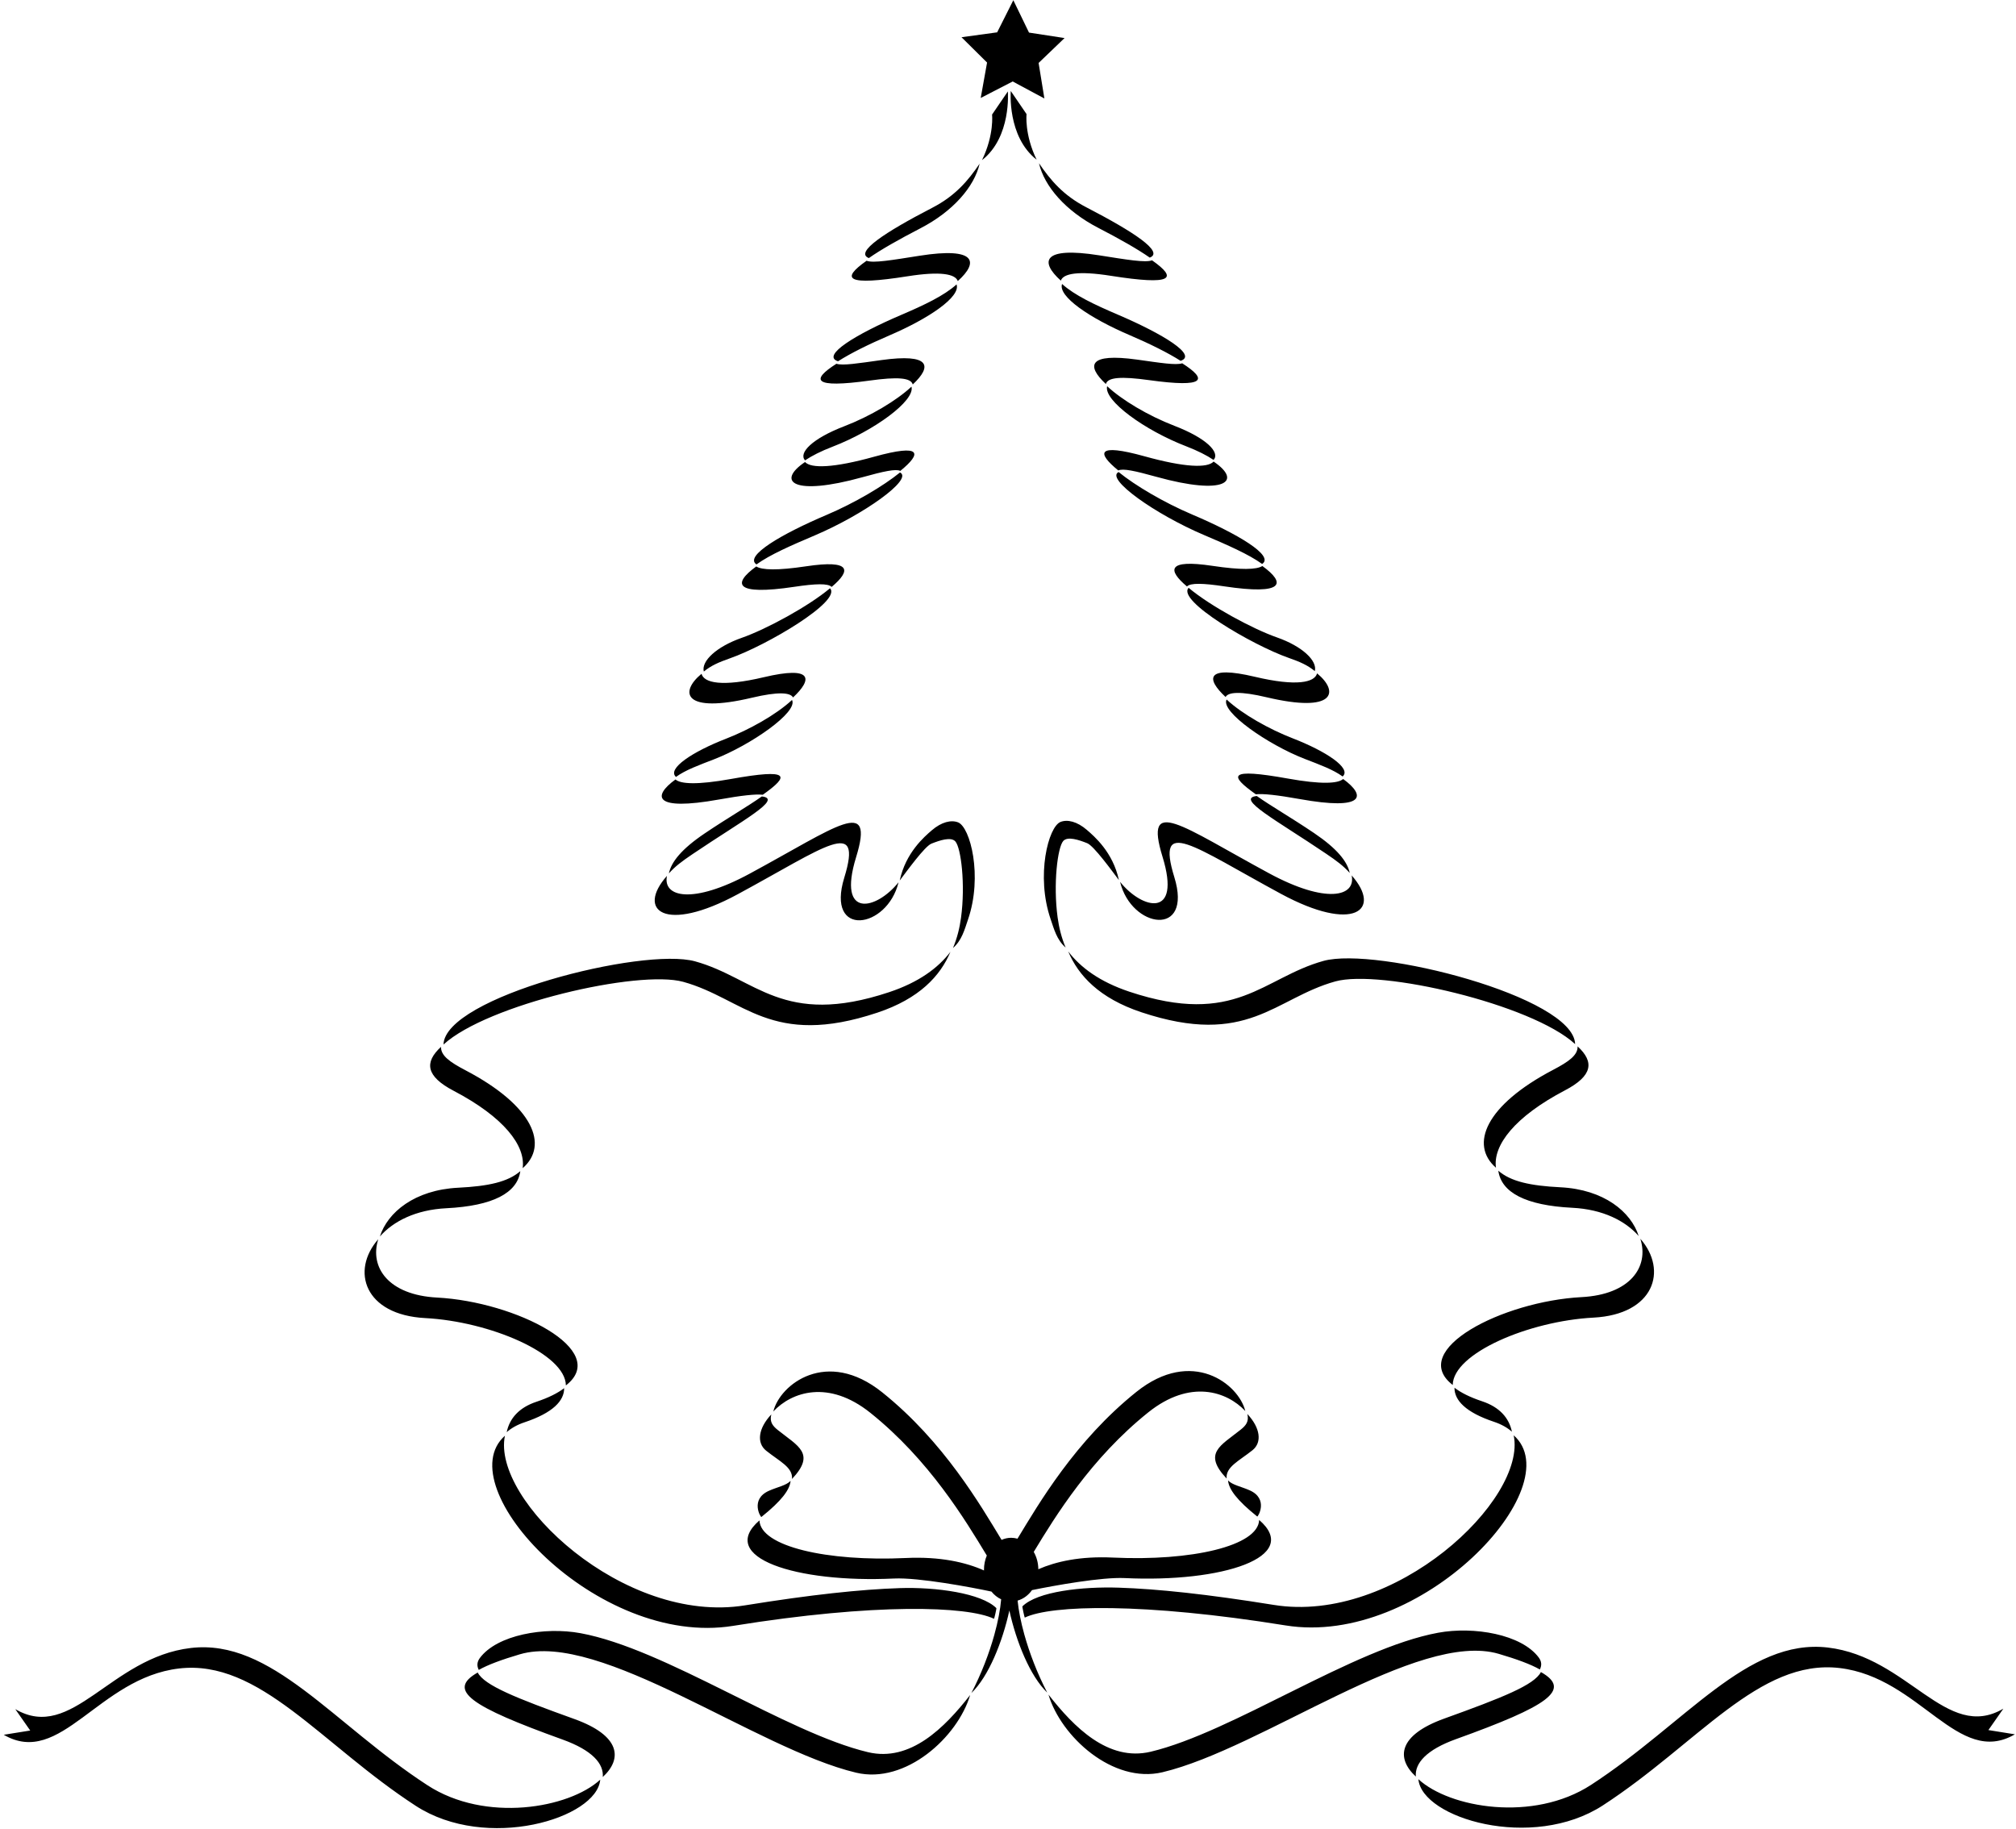 <?xml version="1.0" encoding="UTF-8"?>
<svg xmlns="http://www.w3.org/2000/svg" xmlns:xlink="http://www.w3.org/1999/xlink" width="517pt" height="469pt" viewBox="0 0 517 469" version="1.1">
<g id="surface1">
<path style=" stroke:none;fill-rule:nonzero;fill:rgb(0%,0%,0%);fill-opacity:1;" d="M 324.84 178.809 C 318.086 177.207 314.98 177.457 314.301 178.738 C 309.305 174.086 309.074 170.535 321.805 173.551 C 332.559 176.098 337.152 174.996 337.766 172.672 C 343.535 177.43 342.363 182.957 324.84 178.809 Z M 327.461 163.453 C 321.129 161.234 310.301 155.352 304.824 150.742 C 301.691 153.992 321.074 165.41 330.496 168.711 C 333.418 169.73 335.355 170.59 337.18 172.098 C 337.883 169.43 333.945 165.723 327.461 163.453 Z M 323.73 145.145 C 322.297 146.074 318.344 146.219 310.91 145.102 C 299.289 143.359 299.371 146.16 304.395 150.391 C 305.297 149.453 308.508 149.543 313.945 150.359 C 329.461 152.688 329.824 149.555 323.73 145.145 Z M 305.707 131.93 C 298.48 128.863 291.109 124.504 286.867 121.047 C 283.359 122.742 296.266 131.891 308.742 137.188 C 314.762 139.746 320.223 142.129 323.672 144.621 C 326.922 142.508 317.266 136.84 305.707 131.93 Z M 344.449 199.766 C 343.105 200.945 338.84 201.188 330.305 199.656 C 314.801 196.875 315.172 198.801 322.051 203.684 C 323.879 203.484 327.473 203.863 333.34 204.914 C 350.09 207.922 350.402 204.09 344.449 199.766 Z M 331.52 189.336 C 325.559 187.027 318.621 183.164 314.562 179.383 C 312.918 182.477 325.152 190.949 334.555 194.594 C 338.449 196.102 341.852 197.324 344.316 199.117 C 346.703 197.023 340.027 192.633 331.52 189.336 Z M 301.16 109.188 C 294.418 106.594 287.703 102.566 283.926 99.039 C 282.953 102.664 293.539 110.348 304.195 114.445 C 307.152 115.586 309.5 116.785 311.219 117.941 C 312.949 116.055 309.465 112.383 301.16 109.188 Z M 278.594 53.164 C 272.656 50.094 269.402 46.203 266.445 41.859 C 267.812 47.777 273.27 54.102 281.629 58.422 C 287.145 61.277 291.789 63.91 294.855 66.062 C 298.609 64.621 290.703 59.43 278.594 53.164 Z M 263.258 29.262 L 259.211 23.336 C 259.211 23.336 258.246 35.027 265.84 40.949 C 262.676 34.422 263.258 29.262 263.258 29.262 Z M 295.438 66.754 C 293.734 67.406 289.051 66.605 281.848 65.469 C 267.324 63.176 266.586 67.055 272.047 71.965 C 272.676 70.145 276.457 69.395 284.883 70.727 C 300.727 73.227 302.16 71.477 295.438 66.754 Z M 346.633 224.492 C 347.754 229.949 340.078 231.855 325.449 223.945 C 302.984 211.801 293.27 203.906 298.125 219.695 C 303.062 235.742 292.848 233.156 287.242 226.137 C 290.125 238.129 305.953 240.527 301.16 224.953 C 296.305 209.164 306.02 217.059 328.484 229.203 C 347.191 239.316 354.523 233.391 346.633 224.492 Z M 286.59 80.652 C 280.621 78.098 275.578 75.715 272.363 72.824 C 271.27 75.988 279.402 81.535 289.625 85.91 C 294.895 88.164 299.594 90.508 302.762 92.531 C 307.172 91.102 298.293 85.66 286.59 80.652 Z M 311.227 118.363 C 309.664 120.062 303.859 119.887 293.496 117.008 C 281.125 113.57 281.254 116.133 286.785 120.641 C 287.961 120.07 291.051 120.742 296.531 122.266 C 314.297 127.199 318.68 123.383 311.227 118.363 Z M 303.18 93.164 C 301.52 93.703 297.57 93.047 291.602 92.215 C 279.078 90.477 278.535 93.746 283.598 98.477 C 284.066 96.734 287.535 96.488 294.637 97.473 C 309.344 99.516 309.695 97.328 303.18 93.164 Z M 336.984 213.621 C 331.113 209.656 325.934 206.699 322.305 204.125 C 316.762 204.734 327.227 210.242 340.02 218.883 C 342.863 220.801 344.551 222.07 346.137 223.859 C 345.535 220.938 342.914 217.629 336.984 213.621 Z M 320.484 382.176 C 318.301 381.203 316.051 380.82 314.93 379.637 C 315.121 381.891 317.195 384.715 322.41 388.891 C 322.598 389.035 325.387 384.367 320.484 382.176 Z M 319.879 362.598 C 320.352 364.555 319.496 365.562 318.16 366.629 C 313.023 370.742 308.395 372.621 314.562 379.145 C 314.309 376.148 317.734 374.66 321.199 371.887 C 323.703 369.883 323.211 366.152 319.879 362.598 Z M 394.613 425.055 C 390.203 419.109 377.996 417 368.797 418.695 C 347.02 422.703 316.105 444.203 295.09 449.207 C 284.188 451.801 275.402 442.895 268.875 434.547 C 272.062 445.324 285.398 457.492 298.125 454.465 C 323.629 448.391 363.699 418.031 384.344 424.105 C 389 425.473 392.539 426.781 394.891 428.113 C 395.438 427.039 395.336 426.031 394.613 425.055 Z M 395.164 428.777 C 393.477 432.086 385.32 435.324 370.379 440.707 C 358.559 444.961 357.969 450.871 363.09 455.574 C 362.801 452.195 365.73 448.727 373.414 445.965 C 396.926 437.5 403.23 433.344 395.164 428.777 Z M 339.414 246.41 C 323.852 250.715 316.949 263.41 289.625 254.305 C 282.004 251.762 277.078 248.09 273.934 243.969 C 276.52 250.141 281.91 255.977 292.66 259.562 C 319.984 268.668 326.887 255.977 342.449 251.668 C 353.965 248.48 392.762 257.473 403.938 267.742 C 403.609 255.594 352.871 242.688 339.414 246.41 Z M 278.715 212.809 C 276.207 210.648 273.727 210.09 271.988 210.766 C 268.84 211.984 265.613 224.57 269.426 235.684 C 270.305 238.246 271 241.012 273.277 242.984 C 272.219 240.465 271.57 237.836 271.223 235.254 C 270.059 226.66 271.215 217.309 272.668 215.66 C 273.781 214.406 276.668 215.371 278.816 216.23 C 280.527 216.91 285.172 223.352 286.938 225.68 C 285.422 218.547 280.617 214.449 278.715 212.809 Z M 404.578 268.332 C 404.637 270.598 402.312 272.242 398.309 274.34 C 380.949 283.434 376.836 293.539 383.637 299.449 C 382.836 293.707 388.414 286.371 401.344 279.598 C 408.453 275.875 408.895 272.305 404.578 268.332 Z M 380.094 359.344 C 376.953 358.297 374.629 357.121 373 355.863 C 372.961 359.09 375.891 362.188 383.129 364.602 C 385.023 365.234 386.543 366.098 387.73 367.145 C 386.996 363.621 384.586 360.84 380.094 359.344 Z M 400.168 304.461 C 392.414 304.074 387.426 302.98 384.238 300.211 C 385.016 305.797 391.23 309.121 403.203 309.719 C 411.074 310.113 416.836 313.086 420.242 316.961 C 418.281 310.785 411.359 305.02 400.168 304.461 Z M 388.184 368.062 C 391.617 384.562 357.68 416.562 326.664 411.559 C 309.578 408.805 296.965 407.469 286.938 407.137 C 277.602 406.824 266.027 408.098 262.195 411.93 C 262.117 412.008 262.742 414.844 262.801 414.812 C 269.621 411.535 293.273 410.945 329.699 416.82 C 364.547 422.441 402.961 381.113 388.184 368.062 Z M 420.664 317.664 C 422.965 324.895 418.039 331.973 405.594 332.629 C 385.363 333.691 360.949 346.191 372.551 355.16 C 372.648 347.02 392.109 338.758 408.633 337.887 C 424.227 337.066 427.773 325.75 420.664 317.664 Z M 516.703 444.742 L 509.922 443.652 L 513.727 438.211 L 513.715 438.191 C 499.145 446.691 489.383 424.918 468.742 422.488 C 448.098 420.062 432.309 441.918 408.023 457.707 C 393.191 467.344 371.773 463.629 363.746 456.254 C 364.598 466.223 392.918 474.754 411.059 462.965 C 435.348 447.176 451.133 425.32 471.777 427.746 C 492.422 430.176 502.137 453.25 516.707 444.75 Z M 195.867 173.664 C 185.113 176.211 180.52 175.113 179.906 172.785 C 174.137 177.547 175.309 183.074 192.828 178.922 C 199.586 177.324 202.691 177.574 203.371 178.855 C 208.367 174.199 208.598 170.648 195.867 173.664 Z M 212.848 150.855 C 207.371 155.465 196.543 161.352 190.211 163.566 C 183.727 165.836 179.789 169.547 180.492 172.211 C 182.32 170.703 184.254 169.848 187.176 168.824 C 196.598 165.527 215.98 154.109 212.848 150.855 Z M 206.762 145.215 C 199.328 146.332 195.375 146.191 193.941 145.258 C 187.848 149.668 188.215 152.801 203.727 150.477 C 209.164 149.66 212.375 149.566 213.277 150.508 C 218.301 146.277 218.383 143.473 206.762 145.215 Z M 230.805 121.16 C 226.562 124.617 219.191 128.977 211.965 132.047 C 200.406 136.953 190.754 142.621 194 144.738 C 197.449 142.242 202.91 139.859 208.93 137.305 C 221.406 132.008 234.312 122.859 230.805 121.16 Z M 187.367 199.773 C 178.836 201.305 174.566 201.062 173.223 199.883 C 167.27 204.203 167.586 208.035 184.328 205.031 C 190.199 203.977 193.793 203.598 195.621 203.801 C 202.504 198.914 202.871 196.988 187.367 199.773 Z M 203.109 179.496 C 199.051 183.277 192.113 187.141 186.152 189.449 C 177.645 192.746 170.969 197.137 173.355 199.23 C 175.82 197.441 179.223 196.219 183.117 194.711 C 192.52 191.066 204.754 182.594 203.109 179.496 Z M 233.746 99.152 C 229.969 102.68 223.254 106.711 216.512 109.305 C 208.211 112.496 204.723 116.172 206.453 118.055 C 208.172 116.898 210.52 115.699 213.477 114.562 C 224.133 110.461 234.719 102.777 233.746 99.152 Z M 239.078 53.281 C 226.969 59.547 219.062 64.734 222.816 66.18 C 225.883 64.023 230.527 61.395 236.047 58.539 C 244.402 54.215 249.859 47.895 251.227 41.973 C 248.27 46.316 245.016 50.211 239.078 53.281 Z M 258.461 23.449 L 254.414 29.375 C 254.414 29.375 254.996 34.535 251.836 41.062 C 259.422 35.145 258.461 23.449 258.461 23.449 Z M 235.824 65.582 C 228.621 66.719 223.938 67.523 222.234 66.867 C 215.516 71.59 216.945 73.344 232.789 70.84 C 241.215 69.512 244.996 70.258 245.625 72.078 C 251.086 67.172 250.348 63.289 235.824 65.582 Z M 219.547 219.809 C 224.402 204.023 214.688 211.914 192.223 224.059 C 177.594 231.969 169.918 230.066 171.039 224.605 C 163.145 233.504 170.48 239.43 189.188 229.316 C 211.652 217.176 221.367 209.281 216.512 225.066 C 211.719 240.641 227.547 238.242 230.43 226.25 C 224.828 233.273 214.609 235.855 219.547 219.809 Z M 245.309 72.938 C 242.094 75.828 237.051 78.215 231.082 80.766 C 219.379 85.773 210.5 91.215 214.91 92.648 C 218.078 90.621 222.777 88.281 228.047 86.027 C 238.27 81.648 246.402 76.105 245.309 72.938 Z M 224.176 117.121 C 213.812 120.004 208.008 120.176 206.449 118.477 C 198.992 123.496 203.379 127.316 221.141 122.383 C 226.621 120.859 229.715 120.188 230.887 120.754 C 236.418 116.246 236.547 113.688 224.176 117.121 Z M 226.07 92.332 C 220.102 93.16 216.152 93.816 214.492 93.281 C 207.977 97.441 208.328 99.633 223.035 97.59 C 230.137 96.602 233.605 96.848 234.074 98.594 C 239.137 93.863 238.594 90.594 226.07 92.332 Z M 195.367 204.238 C 191.738 206.816 186.559 209.773 180.688 213.738 C 174.758 217.742 172.137 221.051 171.535 223.973 C 173.121 222.188 174.809 220.914 177.652 218.996 C 190.445 210.355 200.914 204.852 195.367 204.238 Z M 197.188 382.293 C 192.285 384.484 195.074 389.152 195.262 389.004 C 200.477 384.832 202.551 382.004 202.742 379.75 C 201.621 380.934 199.371 381.32 197.188 382.293 Z M 199.512 366.746 C 198.176 365.68 197.32 364.668 197.797 362.711 C 194.461 366.266 193.969 369.996 196.473 372.004 C 199.938 374.773 203.363 376.266 203.109 379.258 C 209.277 372.734 204.648 370.855 199.512 366.746 Z M 222.582 449.32 C 201.566 444.316 170.652 422.816 148.875 418.809 C 139.676 417.113 127.469 419.227 123.059 425.172 C 122.34 426.148 122.234 427.156 122.781 428.227 C 125.133 426.898 128.672 425.59 133.328 424.219 C 153.973 418.148 194.047 448.508 219.547 454.578 C 232.273 457.609 245.609 445.438 248.797 434.66 C 242.27 443.012 233.484 451.918 222.582 449.32 Z M 147.293 440.82 C 132.352 435.441 124.195 432.199 122.508 428.895 C 114.441 433.457 120.746 437.613 144.258 446.078 C 151.941 448.844 154.871 452.309 154.582 455.688 C 159.703 450.984 159.113 445.074 147.293 440.82 Z M 228.047 254.418 C 200.727 263.523 193.82 250.832 178.258 246.523 C 164.801 242.801 114.062 255.711 113.734 267.855 C 124.91 257.586 163.707 248.598 175.223 251.781 C 190.785 256.09 197.688 268.785 225.012 259.676 C 235.762 256.094 241.152 250.254 243.738 244.082 C 240.594 248.203 235.668 251.879 228.047 254.418 Z M 245.684 210.879 C 243.945 210.203 241.465 210.762 238.957 212.922 C 237.055 214.562 232.254 218.66 230.734 225.797 C 232.5 223.465 237.145 217.023 238.855 216.344 C 241.004 215.488 243.891 214.52 245.004 215.777 C 246.457 217.422 247.613 226.777 246.449 235.367 C 246.102 237.949 245.453 240.578 244.395 243.102 C 246.672 241.125 247.367 238.363 248.246 235.801 C 252.059 224.688 248.836 212.102 245.684 210.879 Z M 119.363 274.453 C 115.359 272.355 113.035 270.711 113.098 268.449 C 108.777 272.418 109.219 275.988 116.328 279.715 C 129.258 286.484 134.836 293.82 134.035 299.566 C 140.84 293.656 136.723 283.547 119.363 274.453 Z M 137.578 359.461 C 133.09 360.953 130.676 363.734 129.941 367.262 C 131.129 366.215 132.648 365.348 134.543 364.719 C 141.781 362.305 144.711 359.203 144.672 355.977 C 143.043 357.234 140.719 358.41 137.578 359.461 Z M 117.504 304.574 C 106.312 305.137 99.391 310.902 97.426 317.074 C 100.836 313.199 106.598 310.227 114.469 309.836 C 126.441 309.234 132.656 305.91 133.434 300.324 C 130.246 303.098 125.258 304.188 117.504 304.574 Z M 255.516 412.383 C 251.684 408.555 240.07 406.941 230.734 407.25 C 220.707 407.582 208.098 408.918 191.012 411.676 C 159.992 416.68 126.055 384.676 129.488 368.176 C 114.711 381.23 153.129 422.555 187.973 416.934 C 224.398 411.059 248.09 411.84 254.91 415.117 C 254.973 415.148 255.594 412.461 255.516 412.383 Z M 112.078 332.742 C 99.637 332.09 94.707 325.008 97.004 317.781 C 89.898 325.863 93.449 337.18 109.039 338.004 C 125.562 338.871 145.023 347.133 145.121 355.273 C 156.723 346.309 132.309 333.809 112.078 332.742 Z M 109.648 457.82 C 85.363 442.035 69.574 420.176 48.93 422.605 C 28.289 425.031 18.527 446.805 3.957 438.305 L 3.945 438.324 L 7.75 443.77 L 0.969 444.859 L 0.965 444.863 C 15.539 453.363 25.254 430.293 45.895 427.863 C 66.539 425.434 82.324 447.293 106.613 463.078 C 124.754 474.871 153.074 466.34 153.93 456.367 C 145.898 463.742 124.48 467.461 109.648 457.82 Z M 322.91 389.77 C 322.668 396.449 305.562 400.379 285.375 399.418 C 276.988 399.02 270.781 400.445 266.277 402.41 C 266.262 400.766 265.832 399.238 265.102 397.965 C 270.645 388.812 279.805 373.918 294.484 362.172 C 305.18 353.617 314.613 356.785 319.355 361.84 C 317.66 354.883 305.664 345.539 291.445 356.914 C 275.719 369.496 266.332 385.695 260.934 394.574 C 260.41 394.43 259.871 394.344 259.312 394.344 C 258.445 394.344 257.617 394.539 256.852 394.879 C 251.473 386.039 242.062 369.699 226.227 357.031 C 212.008 345.656 200.012 354.996 198.316 361.953 C 203.059 356.898 212.492 353.734 223.191 362.289 C 238.316 374.391 247.578 389.836 253.066 398.898 C 252.605 399.992 252.34 401.219 252.34 402.52 C 252.34 402.586 252.348 402.656 252.348 402.723 C 247.711 400.637 241.102 399.113 232.297 399.531 C 212.109 400.492 195.004 396.562 194.762 389.883 C 183.781 399.375 204.148 405.984 229.262 404.789 C 235.609 404.488 249.254 407.066 254.254 408.137 C 254.945 408.992 255.797 409.672 256.746 410.117 C 256.523 412.73 255.93 415.863 254.988 419.254 C 253.672 423.984 251.684 429.203 249.105 434.16 C 253.551 429.906 257.102 420.984 258.848 412.988 C 260.605 420.953 264.145 429.812 268.566 434.047 C 265.988 429.09 264.004 423.871 262.684 419.137 C 261.797 415.945 261.215 412.973 260.961 410.453 C 262.43 410.031 263.719 409.078 264.656 407.762 C 270.395 406.586 282.527 404.395 288.41 404.676 C 313.523 405.871 333.891 399.262 322.91 389.77 Z M 273.004 9.758 L 263.887 8.359 L 259.867 0.055 L 255.719 8.293 L 246.578 9.547 L 253.133 16.039 L 251.504 25.121 L 259.703 20.891 L 267.832 25.254 L 266.348 16.145 L 273.004 9.758 "/>
</g>
</svg>
